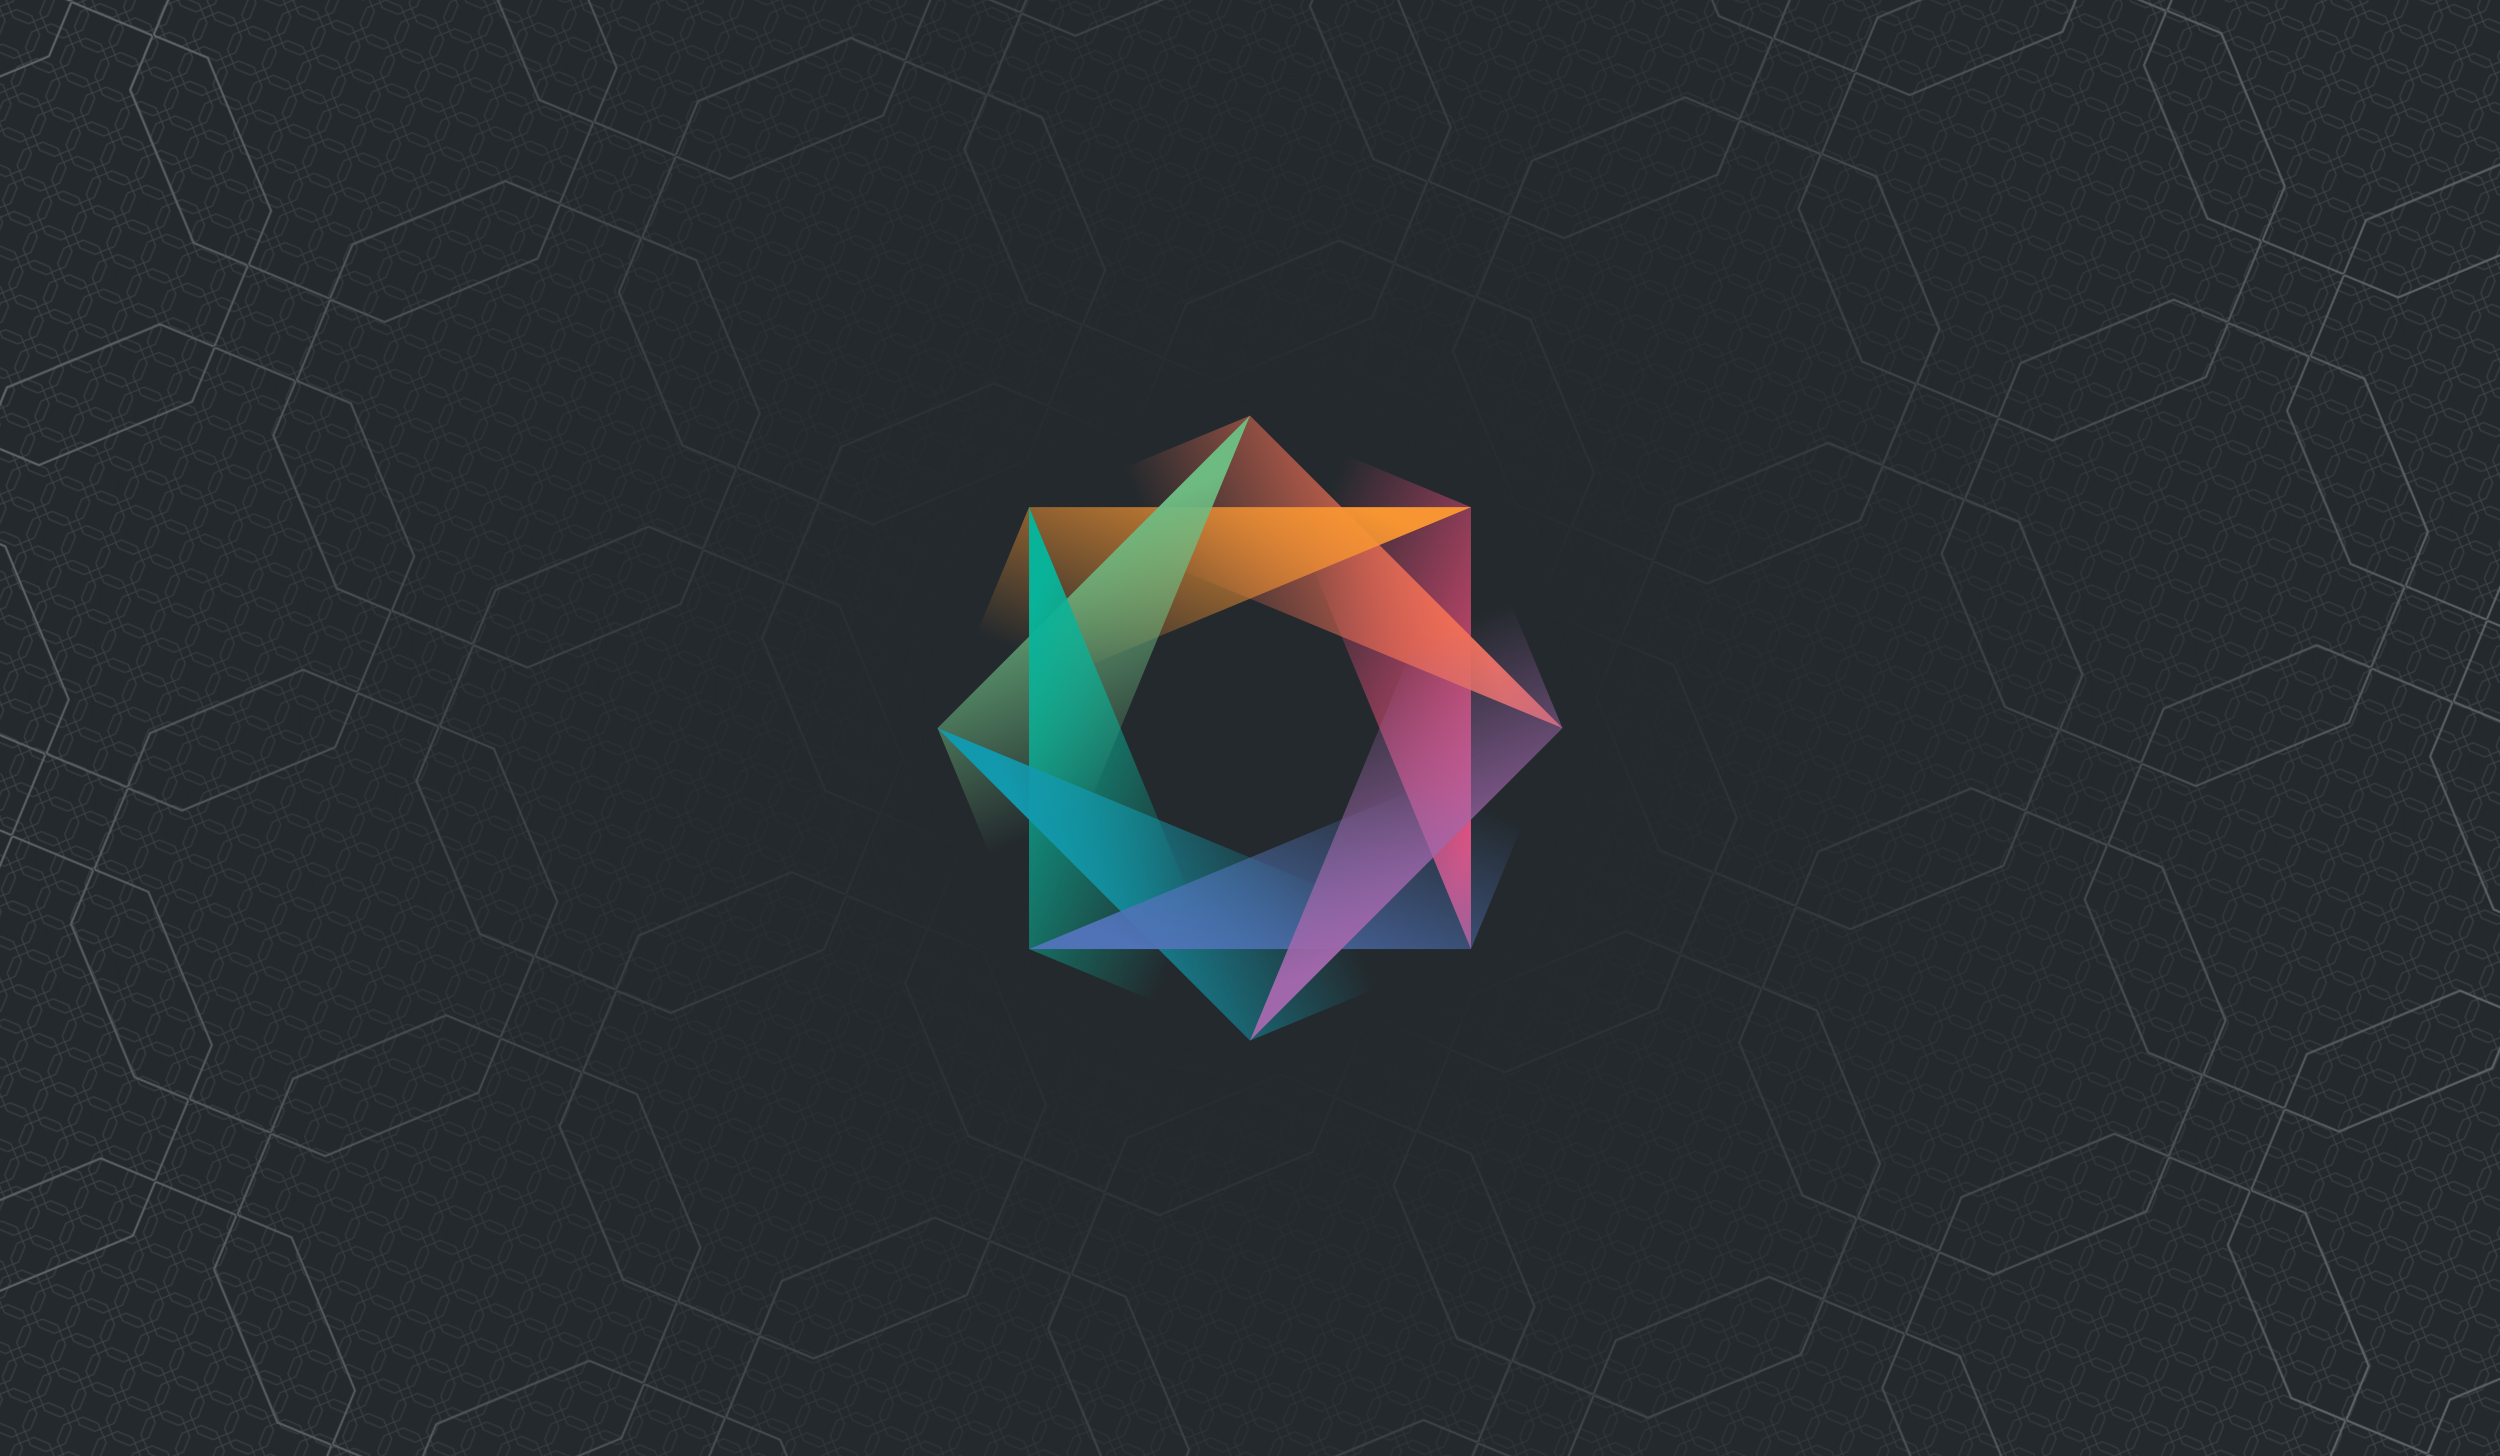 <svg xmlns="http://www.w3.org/2000/svg" width="2400" height="1398" viewBox="-1200 -699 2400 1398">
          <defs>
            <pattern id="bg" width="35.821" height="35.821" patternUnits="userSpaceOnUse" patternTransform="rotate(22.5)">
              <path d="
  M 5.97 0
  l 3.98 3.98
  l 15.92 0
  l 3.98 -3.98
  l 5.97 5.97
  l -3.98 3.98
  l 0 15.92
  l 3.98 3.98
  l -5.97 5.97
  l -3.98 -3.98
  l -15.92 0
  l -3.98 3.98
  l -5.97 -5.97
  l 3.98 -3.98
  l 0 -15.92
  l -3.98 -3.98
  z
  " stroke="#42474b" stroke-width="1" fill="none"/>
            </pattern>
            <pattern id="bg-large" width="358.209" height="358.209" patternUnits="userSpaceOnUse" patternTransform="rotate(-22.5)">
              <path d="
  M 59.701 0
  l 39.801 39.801
  l 159.204 0
  l 39.801 -39.801
  l 59.701 59.701
  l -39.801 39.801
  l 0 159.204
  l 39.801 39.801
  l -59.701 59.701
  l -39.801 -39.801
  l -159.204 0
  l -39.801 39.801
  l -59.701 -59.701
  l 39.801 -39.801
  l 0 -159.204
  l -39.801 -39.801
  z
  " stroke="#616668" stroke-width="2" fill="none"/>
            </pattern>
            <radialGradient id="accent-bg">
              <stop offset="25%" stop-color="#23292d"/>
              <stop offset="100%" stop-color="#23292d" stop-opacity="0"/>
            </radialGradient>
            <linearGradient id="fill-0" x1="0" y1="0" x2="1" y2="1"><stop offset="25%" stop-color="#ef4e7c" stop-opacity="0"/><stop offset="90%" stop-color="#ef4e7c"/></linearGradient>
<linearGradient id="fill-1" x1="0" y1="0" x2="1" y2="1"><stop offset="25%" stop-color="#f37055" stop-opacity="0"/><stop offset="90%" stop-color="#f37055"/></linearGradient>
<linearGradient id="fill-2" x1="0" y1="0" x2="1" y2="1"><stop offset="25%" stop-color="#f79532" stop-opacity="0"/><stop offset="90%" stop-color="#f79532"/></linearGradient>
<linearGradient id="fill-3" x1="0" y1="0" x2="1" y2="1"><stop offset="25%" stop-color="#6ebb82" stop-opacity="0"/><stop offset="90%" stop-color="#6ebb82"/></linearGradient>
<linearGradient id="fill-4" x1="0" y1="0" x2="1" y2="1"><stop offset="25%" stop-color="#09b399" stop-opacity="0"/><stop offset="90%" stop-color="#09b399"/></linearGradient>
<linearGradient id="fill-5" x1="0" y1="0" x2="1" y2="1"><stop offset="25%" stop-color="#1299ad" stop-opacity="0"/><stop offset="90%" stop-color="#1299ad"/></linearGradient>
<linearGradient id="fill-6" x1="0" y1="0" x2="1" y2="1"><stop offset="25%" stop-color="#5073b8" stop-opacity="0"/><stop offset="90%" stop-color="#5073b8"/></linearGradient>
<linearGradient id="fill-7" x1="0" y1="0" x2="1" y2="1"><stop offset="25%" stop-color="#a067ab" stop-opacity="0"/><stop offset="90%" stop-color="#a067ab"/></linearGradient>
          </defs>
          <rect x="-1200" y="-699" width="2400" height="1398" fill="#23292d" />
          <rect x="-1200" y="-699" width="2400" height="1398" fill="url(#bg)"/>
          <rect x="-1200" y="-699" width="2400" height="1398" fill="url(#bg-large)"/>
          <circle r="1200" fill="url(#accent-bg)"/>
          <path d="M 0 -300 L 212.13 -212.13 L 212.13 212.13 Z" stroke="#ef4e7c" stroke-width="0" fill="url(#fill-0)" transform="rotate(0)"/>
<path d="M 0 -300 L 212.13 -212.13 L 212.13 212.13 Z" stroke="#f37055" stroke-width="0" fill="url(#fill-1)" transform="rotate(-45)"/>
<path d="M 0 -300 L 212.13 -212.13 L 212.13 212.13 Z" stroke="#f79532" stroke-width="0" fill="url(#fill-2)" transform="rotate(-90)"/>
<path d="M 0 -300 L 212.13 -212.13 L 212.13 212.13 Z" stroke="#6ebb82" stroke-width="0" fill="url(#fill-3)" transform="rotate(-135)"/>
<path d="M 0 -300 L 212.13 -212.13 L 212.13 212.13 Z" stroke="#09b399" stroke-width="0" fill="url(#fill-4)" transform="rotate(-180)"/>
<path d="M 0 -300 L 212.13 -212.13 L 212.13 212.13 Z" stroke="#1299ad" stroke-width="0" fill="url(#fill-5)" transform="rotate(-225)"/>
<path d="M 0 -300 L 212.13 -212.13 L 212.13 212.13 Z" stroke="#5073b8" stroke-width="0" fill="url(#fill-6)" transform="rotate(-270)"/>
<path d="M 0 -300 L 212.13 -212.13 L 212.13 212.13 Z" stroke="#a067ab" stroke-width="0" fill="url(#fill-7)" transform="rotate(-315)"/>
        </svg>